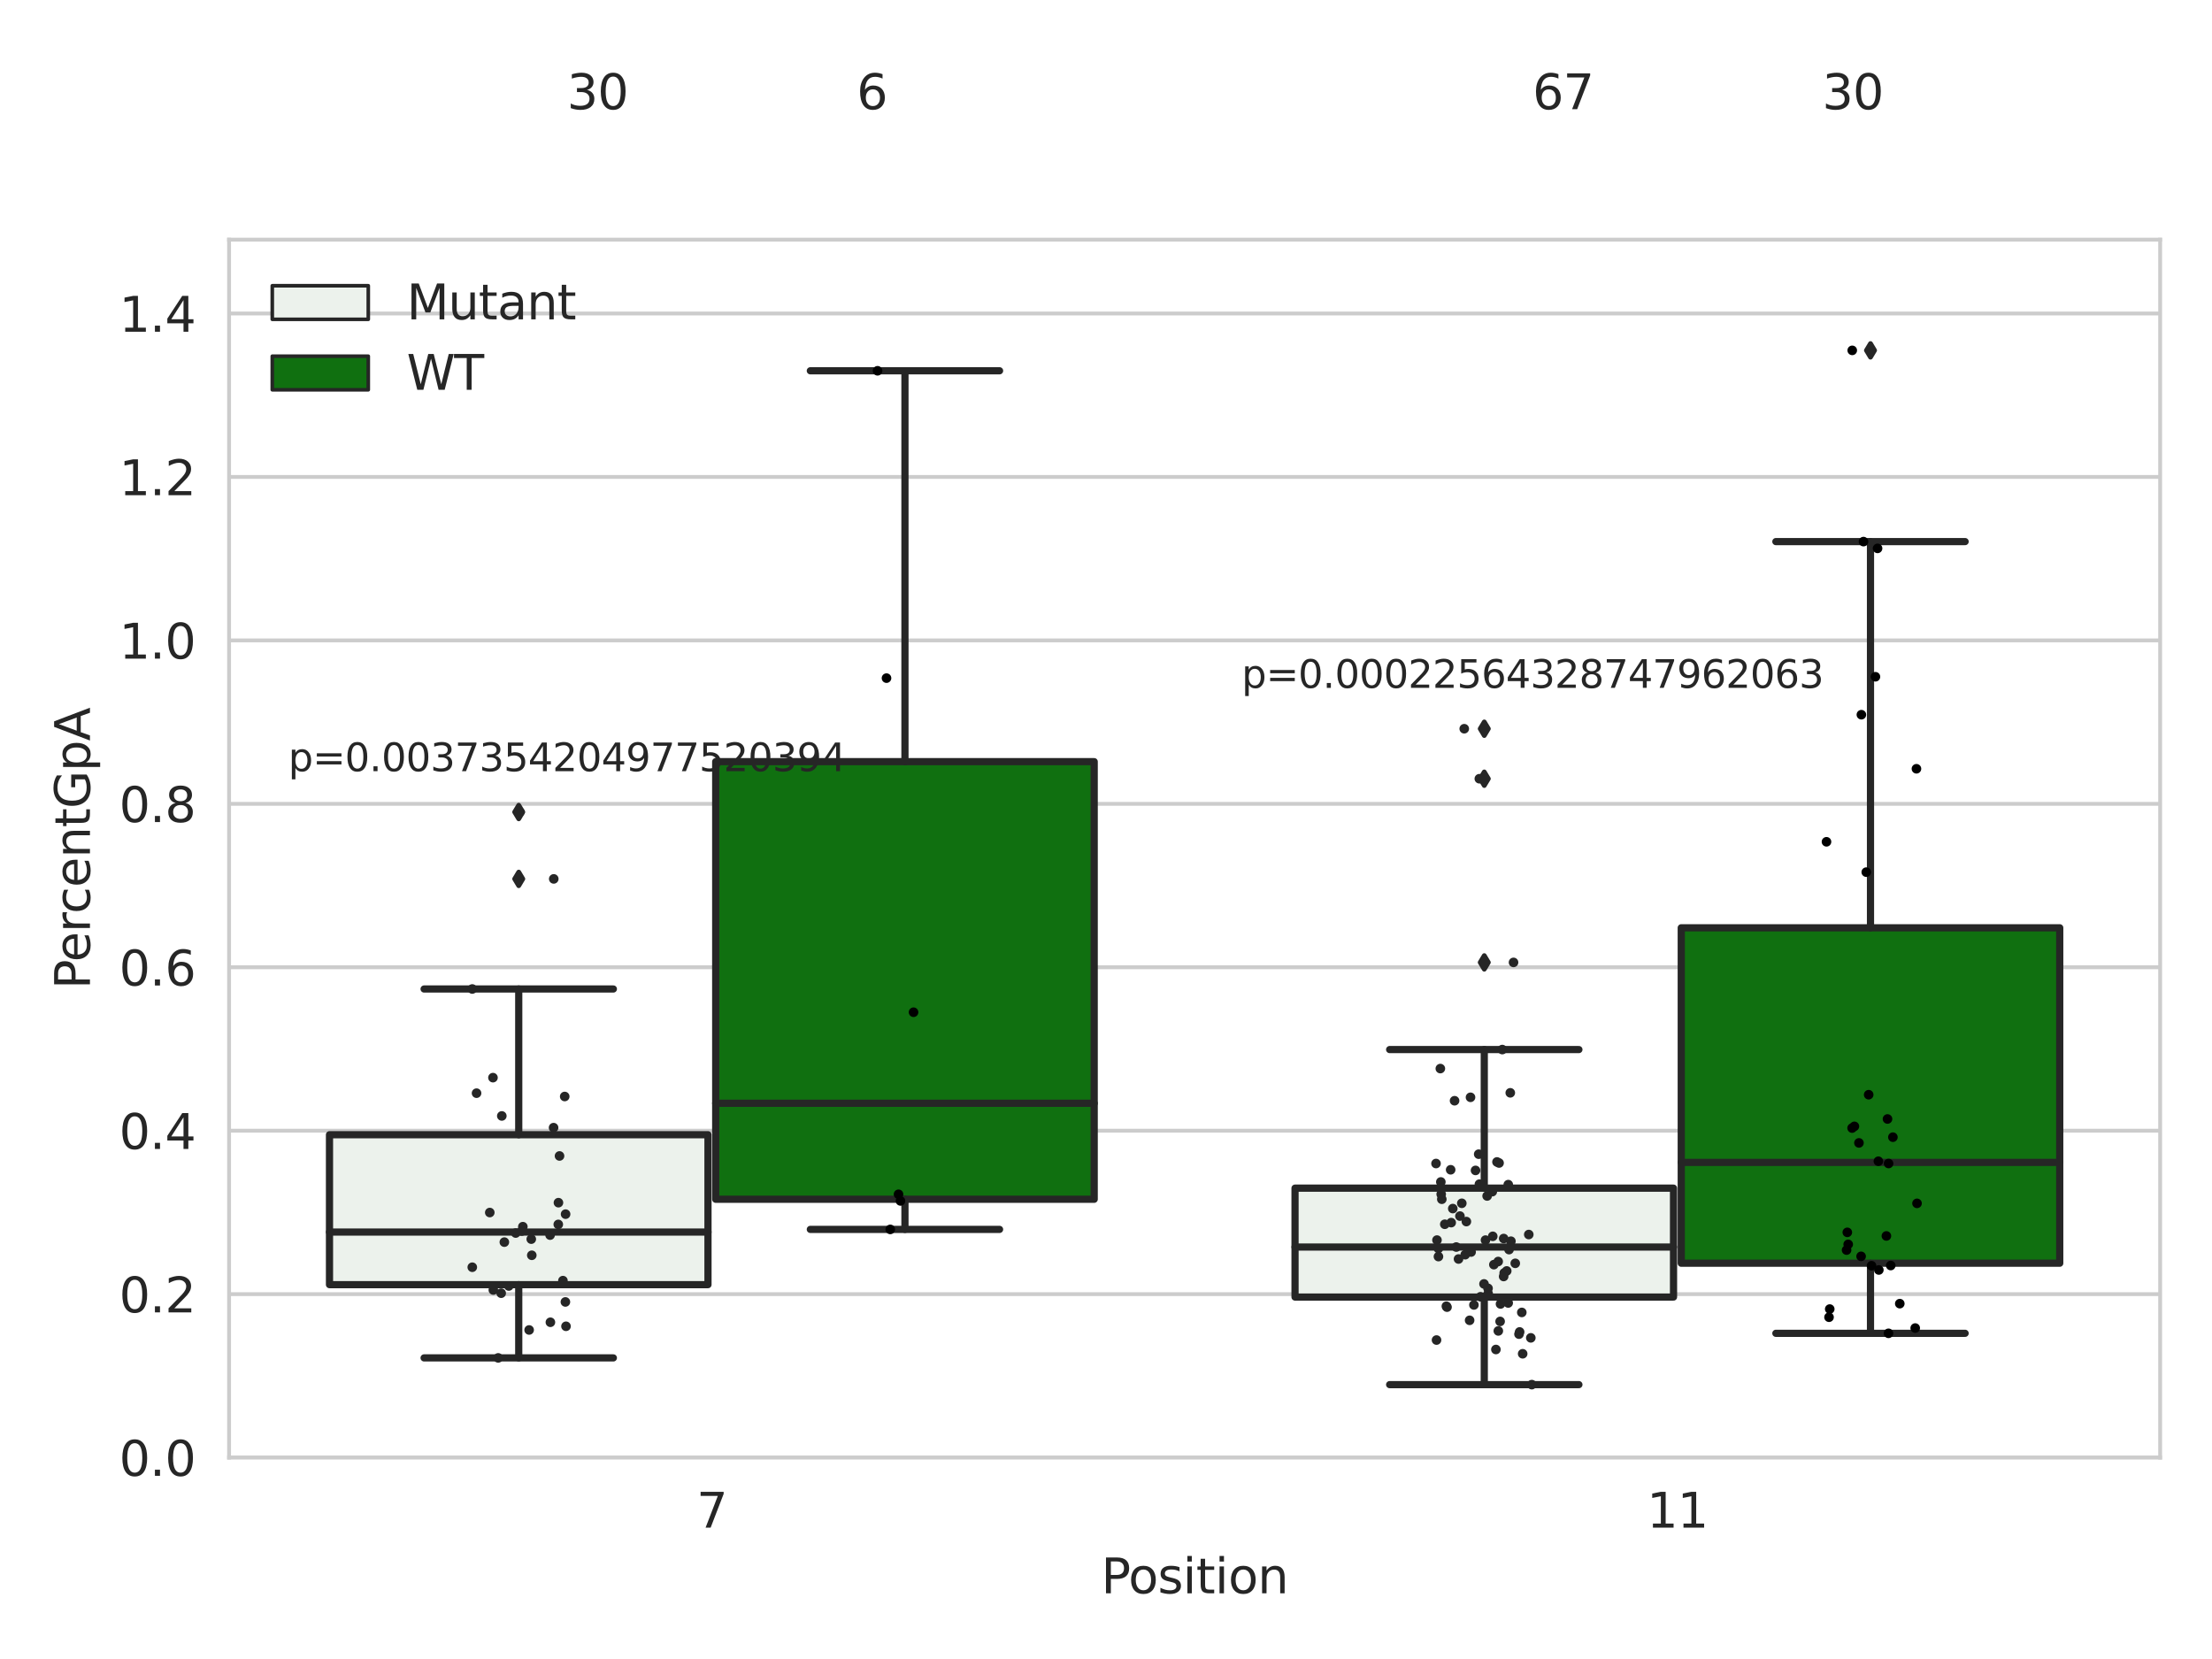 <?xml version="1.0" encoding="utf-8" standalone="no"?>
<!DOCTYPE svg PUBLIC "-//W3C//DTD SVG 1.1//EN"
  "http://www.w3.org/Graphics/SVG/1.1/DTD/svg11.dtd">
<svg xmlns:xlink="http://www.w3.org/1999/xlink" width="460.8pt" height="345.6pt" viewBox="0 0 460.8 345.6" xmlns="http://www.w3.org/2000/svg" version="1.1">
 <defs>
  <style type="text/css">*{stroke-linejoin: round; stroke-linecap: butt}</style>
 </defs>
 <g id="figure_1">
  <g id="patch_1">
   <path d="M 0 345.6 
L 460.8 345.6 
L 460.8 0 
L 0 0 
z
" style="fill: #ffffff"/>
  </g>
  <g id="axes_1">
   <g id="patch_2">
    <path d="M 47.72 303.64 
L 450 303.64 
L 450 49.924 
L 47.72 49.924 
z
" style="fill: #ffffff"/>
   </g>
   <g id="matplotlib.axis_1">
    <g id="xtick_1">
     <g id="text_1">
      <!-- 7 -->
      <g style="fill: #262626" transform="translate(145.109 318.238)scale(0.1 -0.1)">
       <defs>
        <path id="DejaVuSans-37" d="M 525 4666 
L 3525 4666 
L 3525 4397 
L 1831 0 
L 1172 0 
L 2766 4134 
L 525 4134 
L 525 4666 
z
" transform="scale(0.016)"/>
       </defs>
       <use xlink:href="#DejaVuSans-37"/>
      </g>
     </g>
    </g>
    <g id="xtick_2">
     <g id="text_2">
      <!-- 11 -->
      <g style="fill: #262626" transform="translate(343.067 318.238)scale(0.1 -0.1)">
       <defs>
        <path id="DejaVuSans-31" d="M 794 531 
L 1825 531 
L 1825 4091 
L 703 3866 
L 703 4441 
L 1819 4666 
L 2450 4666 
L 2450 531 
L 3481 531 
L 3481 0 
L 794 0 
L 794 531 
z
" transform="scale(0.016)"/>
       </defs>
       <use xlink:href="#DejaVuSans-31"/>
       <use xlink:href="#DejaVuSans-31" x="63.623"/>
      </g>
     </g>
    </g>
    <g id="text_3">
     <!-- Position -->
     <g style="fill: #262626" transform="translate(229.396 331.917)scale(0.1 -0.1)">
      <defs>
       <path id="DejaVuSans-50" d="M 1259 4147 
L 1259 2394 
L 2053 2394 
Q 2494 2394 2734 2622 
Q 2975 2850 2975 3272 
Q 2975 3691 2734 3919 
Q 2494 4147 2053 4147 
L 1259 4147 
z
M 628 4666 
L 2053 4666 
Q 2838 4666 3239 4311 
Q 3641 3956 3641 3272 
Q 3641 2581 3239 2228 
Q 2838 1875 2053 1875 
L 1259 1875 
L 1259 0 
L 628 0 
L 628 4666 
z
" transform="scale(0.016)"/>
       <path id="DejaVuSans-6f" d="M 1959 3097 
Q 1497 3097 1228 2736 
Q 959 2375 959 1747 
Q 959 1119 1226 758 
Q 1494 397 1959 397 
Q 2419 397 2687 759 
Q 2956 1122 2956 1747 
Q 2956 2369 2687 2733 
Q 2419 3097 1959 3097 
z
M 1959 3584 
Q 2709 3584 3137 3096 
Q 3566 2609 3566 1747 
Q 3566 888 3137 398 
Q 2709 -91 1959 -91 
Q 1206 -91 779 398 
Q 353 888 353 1747 
Q 353 2609 779 3096 
Q 1206 3584 1959 3584 
z
" transform="scale(0.016)"/>
       <path id="DejaVuSans-73" d="M 2834 3397 
L 2834 2853 
Q 2591 2978 2328 3040 
Q 2066 3103 1784 3103 
Q 1356 3103 1142 2972 
Q 928 2841 928 2578 
Q 928 2378 1081 2264 
Q 1234 2150 1697 2047 
L 1894 2003 
Q 2506 1872 2764 1633 
Q 3022 1394 3022 966 
Q 3022 478 2636 193 
Q 2250 -91 1575 -91 
Q 1294 -91 989 -36 
Q 684 19 347 128 
L 347 722 
Q 666 556 975 473 
Q 1284 391 1588 391 
Q 1994 391 2212 530 
Q 2431 669 2431 922 
Q 2431 1156 2273 1281 
Q 2116 1406 1581 1522 
L 1381 1569 
Q 847 1681 609 1914 
Q 372 2147 372 2553 
Q 372 3047 722 3315 
Q 1072 3584 1716 3584 
Q 2034 3584 2315 3537 
Q 2597 3491 2834 3397 
z
" transform="scale(0.016)"/>
       <path id="DejaVuSans-69" d="M 603 3500 
L 1178 3500 
L 1178 0 
L 603 0 
L 603 3500 
z
M 603 4863 
L 1178 4863 
L 1178 4134 
L 603 4134 
L 603 4863 
z
" transform="scale(0.016)"/>
       <path id="DejaVuSans-74" d="M 1172 4494 
L 1172 3500 
L 2356 3500 
L 2356 3053 
L 1172 3053 
L 1172 1153 
Q 1172 725 1289 603 
Q 1406 481 1766 481 
L 2356 481 
L 2356 0 
L 1766 0 
Q 1100 0 847 248 
Q 594 497 594 1153 
L 594 3053 
L 172 3053 
L 172 3500 
L 594 3500 
L 594 4494 
L 1172 4494 
z
" transform="scale(0.016)"/>
       <path id="DejaVuSans-6e" d="M 3513 2113 
L 3513 0 
L 2938 0 
L 2938 2094 
Q 2938 2591 2744 2837 
Q 2550 3084 2163 3084 
Q 1697 3084 1428 2787 
Q 1159 2491 1159 1978 
L 1159 0 
L 581 0 
L 581 3500 
L 1159 3500 
L 1159 2956 
Q 1366 3272 1645 3428 
Q 1925 3584 2291 3584 
Q 2894 3584 3203 3211 
Q 3513 2838 3513 2113 
z
" transform="scale(0.016)"/>
      </defs>
      <use xlink:href="#DejaVuSans-50"/>
      <use xlink:href="#DejaVuSans-6f" x="56.678"/>
      <use xlink:href="#DejaVuSans-73" x="117.859"/>
      <use xlink:href="#DejaVuSans-69" x="169.959"/>
      <use xlink:href="#DejaVuSans-74" x="197.742"/>
      <use xlink:href="#DejaVuSans-69" x="236.951"/>
      <use xlink:href="#DejaVuSans-6f" x="264.734"/>
      <use xlink:href="#DejaVuSans-6e" x="325.916"/>
     </g>
    </g>
   </g>
   <g id="matplotlib.axis_2">
    <g id="ytick_1">
     <g id="line2d_1">
      <path d="M 47.72 303.64 
L 450 303.64 
" clip-path="url(#pb6b6855ec1)" style="fill: none; stroke: #cccccc; stroke-width: 0.8; stroke-linecap: round"/>
     </g>
     <g id="text_4">
      <!-- 0.0 -->
      <g style="fill: #262626" transform="translate(24.817 307.439)scale(0.1 -0.1)">
       <defs>
        <path id="DejaVuSans-30" d="M 2034 4250 
Q 1547 4250 1301 3770 
Q 1056 3291 1056 2328 
Q 1056 1369 1301 889 
Q 1547 409 2034 409 
Q 2525 409 2770 889 
Q 3016 1369 3016 2328 
Q 3016 3291 2770 3770 
Q 2525 4250 2034 4250 
z
M 2034 4750 
Q 2819 4750 3233 4129 
Q 3647 3509 3647 2328 
Q 3647 1150 3233 529 
Q 2819 -91 2034 -91 
Q 1250 -91 836 529 
Q 422 1150 422 2328 
Q 422 3509 836 4129 
Q 1250 4750 2034 4750 
z
" transform="scale(0.016)"/>
        <path id="DejaVuSans-2e" d="M 684 794 
L 1344 794 
L 1344 0 
L 684 0 
L 684 794 
z
" transform="scale(0.016)"/>
       </defs>
       <use xlink:href="#DejaVuSans-30"/>
       <use xlink:href="#DejaVuSans-2e" x="63.623"/>
       <use xlink:href="#DejaVuSans-30" x="95.41"/>
      </g>
     </g>
    </g>
    <g id="ytick_2">
     <g id="line2d_2">
      <path d="M 47.72 269.593 
L 450 269.593 
" clip-path="url(#pb6b6855ec1)" style="fill: none; stroke: #cccccc; stroke-width: 0.8; stroke-linecap: round"/>
     </g>
     <g id="text_5">
      <!-- 0.2 -->
      <g style="fill: #262626" transform="translate(24.817 273.392)scale(0.1 -0.1)">
       <defs>
        <path id="DejaVuSans-32" d="M 1228 531 
L 3431 531 
L 3431 0 
L 469 0 
L 469 531 
Q 828 903 1448 1529 
Q 2069 2156 2228 2338 
Q 2531 2678 2651 2914 
Q 2772 3150 2772 3378 
Q 2772 3750 2511 3984 
Q 2250 4219 1831 4219 
Q 1534 4219 1204 4116 
Q 875 4013 500 3803 
L 500 4441 
Q 881 4594 1212 4672 
Q 1544 4750 1819 4750 
Q 2544 4750 2975 4387 
Q 3406 4025 3406 3419 
Q 3406 3131 3298 2873 
Q 3191 2616 2906 2266 
Q 2828 2175 2409 1742 
Q 1991 1309 1228 531 
z
" transform="scale(0.016)"/>
       </defs>
       <use xlink:href="#DejaVuSans-30"/>
       <use xlink:href="#DejaVuSans-2e" x="63.623"/>
       <use xlink:href="#DejaVuSans-32" x="95.41"/>
      </g>
     </g>
    </g>
    <g id="ytick_3">
     <g id="line2d_3">
      <path d="M 47.72 235.545 
L 450 235.545 
" clip-path="url(#pb6b6855ec1)" style="fill: none; stroke: #cccccc; stroke-width: 0.8; stroke-linecap: round"/>
     </g>
     <g id="text_6">
      <!-- 0.4 -->
      <g style="fill: #262626" transform="translate(24.817 239.345)scale(0.1 -0.1)">
       <defs>
        <path id="DejaVuSans-34" d="M 2419 4116 
L 825 1625 
L 2419 1625 
L 2419 4116 
z
M 2253 4666 
L 3047 4666 
L 3047 1625 
L 3713 1625 
L 3713 1100 
L 3047 1100 
L 3047 0 
L 2419 0 
L 2419 1100 
L 313 1100 
L 313 1709 
L 2253 4666 
z
" transform="scale(0.016)"/>
       </defs>
       <use xlink:href="#DejaVuSans-30"/>
       <use xlink:href="#DejaVuSans-2e" x="63.623"/>
       <use xlink:href="#DejaVuSans-34" x="95.41"/>
      </g>
     </g>
    </g>
    <g id="ytick_4">
     <g id="line2d_4">
      <path d="M 47.72 201.498 
L 450 201.498 
" clip-path="url(#pb6b6855ec1)" style="fill: none; stroke: #cccccc; stroke-width: 0.8; stroke-linecap: round"/>
     </g>
     <g id="text_7">
      <!-- 0.6 -->
      <g style="fill: #262626" transform="translate(24.817 205.297)scale(0.1 -0.1)">
       <defs>
        <path id="DejaVuSans-36" d="M 2113 2584 
Q 1688 2584 1439 2293 
Q 1191 2003 1191 1497 
Q 1191 994 1439 701 
Q 1688 409 2113 409 
Q 2538 409 2786 701 
Q 3034 994 3034 1497 
Q 3034 2003 2786 2293 
Q 2538 2584 2113 2584 
z
M 3366 4563 
L 3366 3988 
Q 3128 4100 2886 4159 
Q 2644 4219 2406 4219 
Q 1781 4219 1451 3797 
Q 1122 3375 1075 2522 
Q 1259 2794 1537 2939 
Q 1816 3084 2150 3084 
Q 2853 3084 3261 2657 
Q 3669 2231 3669 1497 
Q 3669 778 3244 343 
Q 2819 -91 2113 -91 
Q 1303 -91 875 529 
Q 447 1150 447 2328 
Q 447 3434 972 4092 
Q 1497 4750 2381 4750 
Q 2619 4750 2861 4703 
Q 3103 4656 3366 4563 
z
" transform="scale(0.016)"/>
       </defs>
       <use xlink:href="#DejaVuSans-30"/>
       <use xlink:href="#DejaVuSans-2e" x="63.623"/>
       <use xlink:href="#DejaVuSans-36" x="95.41"/>
      </g>
     </g>
    </g>
    <g id="ytick_5">
     <g id="line2d_5">
      <path d="M 47.72 167.451 
L 450 167.451 
" clip-path="url(#pb6b6855ec1)" style="fill: none; stroke: #cccccc; stroke-width: 0.8; stroke-linecap: round"/>
     </g>
     <g id="text_8">
      <!-- 0.8 -->
      <g style="fill: #262626" transform="translate(24.817 171.25)scale(0.1 -0.1)">
       <defs>
        <path id="DejaVuSans-38" d="M 2034 2216 
Q 1584 2216 1326 1975 
Q 1069 1734 1069 1313 
Q 1069 891 1326 650 
Q 1584 409 2034 409 
Q 2484 409 2743 651 
Q 3003 894 3003 1313 
Q 3003 1734 2745 1975 
Q 2488 2216 2034 2216 
z
M 1403 2484 
Q 997 2584 770 2862 
Q 544 3141 544 3541 
Q 544 4100 942 4425 
Q 1341 4750 2034 4750 
Q 2731 4750 3128 4425 
Q 3525 4100 3525 3541 
Q 3525 3141 3298 2862 
Q 3072 2584 2669 2484 
Q 3125 2378 3379 2068 
Q 3634 1759 3634 1313 
Q 3634 634 3220 271 
Q 2806 -91 2034 -91 
Q 1263 -91 848 271 
Q 434 634 434 1313 
Q 434 1759 690 2068 
Q 947 2378 1403 2484 
z
M 1172 3481 
Q 1172 3119 1398 2916 
Q 1625 2713 2034 2713 
Q 2441 2713 2670 2916 
Q 2900 3119 2900 3481 
Q 2900 3844 2670 4047 
Q 2441 4250 2034 4250 
Q 1625 4250 1398 4047 
Q 1172 3844 1172 3481 
z
" transform="scale(0.016)"/>
       </defs>
       <use xlink:href="#DejaVuSans-30"/>
       <use xlink:href="#DejaVuSans-2e" x="63.623"/>
       <use xlink:href="#DejaVuSans-38" x="95.41"/>
      </g>
     </g>
    </g>
    <g id="ytick_6">
     <g id="line2d_6">
      <path d="M 47.72 133.403 
L 450 133.403 
" clip-path="url(#pb6b6855ec1)" style="fill: none; stroke: #cccccc; stroke-width: 0.8; stroke-linecap: round"/>
     </g>
     <g id="text_9">
      <!-- 1.0 -->
      <g style="fill: #262626" transform="translate(24.817 137.203)scale(0.1 -0.1)">
       <use xlink:href="#DejaVuSans-31"/>
       <use xlink:href="#DejaVuSans-2e" x="63.623"/>
       <use xlink:href="#DejaVuSans-30" x="95.41"/>
      </g>
     </g>
    </g>
    <g id="ytick_7">
     <g id="line2d_7">
      <path d="M 47.72 99.356 
L 450 99.356 
" clip-path="url(#pb6b6855ec1)" style="fill: none; stroke: #cccccc; stroke-width: 0.8; stroke-linecap: round"/>
     </g>
     <g id="text_10">
      <!-- 1.2 -->
      <g style="fill: #262626" transform="translate(24.817 103.155)scale(0.1 -0.1)">
       <use xlink:href="#DejaVuSans-31"/>
       <use xlink:href="#DejaVuSans-2e" x="63.623"/>
       <use xlink:href="#DejaVuSans-32" x="95.41"/>
      </g>
     </g>
    </g>
    <g id="ytick_8">
     <g id="line2d_8">
      <path d="M 47.72 65.309 
L 450 65.309 
" clip-path="url(#pb6b6855ec1)" style="fill: none; stroke: #cccccc; stroke-width: 0.8; stroke-linecap: round"/>
     </g>
     <g id="text_11">
      <!-- 1.4 -->
      <g style="fill: #262626" transform="translate(24.817 69.108)scale(0.1 -0.1)">
       <use xlink:href="#DejaVuSans-31"/>
       <use xlink:href="#DejaVuSans-2e" x="63.623"/>
       <use xlink:href="#DejaVuSans-34" x="95.41"/>
      </g>
     </g>
    </g>
    <g id="text_12">
     <!-- PercentGpA -->
     <g style="fill: #262626" transform="translate(18.737 206.059)rotate(-90)scale(0.1 -0.1)">
      <defs>
       <path id="DejaVuSans-65" d="M 3597 1894 
L 3597 1613 
L 953 1613 
Q 991 1019 1311 708 
Q 1631 397 2203 397 
Q 2534 397 2845 478 
Q 3156 559 3463 722 
L 3463 178 
Q 3153 47 2828 -22 
Q 2503 -91 2169 -91 
Q 1331 -91 842 396 
Q 353 884 353 1716 
Q 353 2575 817 3079 
Q 1281 3584 2069 3584 
Q 2775 3584 3186 3129 
Q 3597 2675 3597 1894 
z
M 3022 2063 
Q 3016 2534 2758 2815 
Q 2500 3097 2075 3097 
Q 1594 3097 1305 2825 
Q 1016 2553 972 2059 
L 3022 2063 
z
" transform="scale(0.016)"/>
       <path id="DejaVuSans-72" d="M 2631 2963 
Q 2534 3019 2420 3045 
Q 2306 3072 2169 3072 
Q 1681 3072 1420 2755 
Q 1159 2438 1159 1844 
L 1159 0 
L 581 0 
L 581 3500 
L 1159 3500 
L 1159 2956 
Q 1341 3275 1631 3429 
Q 1922 3584 2338 3584 
Q 2397 3584 2469 3576 
Q 2541 3569 2628 3553 
L 2631 2963 
z
" transform="scale(0.016)"/>
       <path id="DejaVuSans-63" d="M 3122 3366 
L 3122 2828 
Q 2878 2963 2633 3030 
Q 2388 3097 2138 3097 
Q 1578 3097 1268 2742 
Q 959 2388 959 1747 
Q 959 1106 1268 751 
Q 1578 397 2138 397 
Q 2388 397 2633 464 
Q 2878 531 3122 666 
L 3122 134 
Q 2881 22 2623 -34 
Q 2366 -91 2075 -91 
Q 1284 -91 818 406 
Q 353 903 353 1747 
Q 353 2603 823 3093 
Q 1294 3584 2113 3584 
Q 2378 3584 2631 3529 
Q 2884 3475 3122 3366 
z
" transform="scale(0.016)"/>
       <path id="DejaVuSans-47" d="M 3809 666 
L 3809 1919 
L 2778 1919 
L 2778 2438 
L 4434 2438 
L 4434 434 
Q 4069 175 3628 42 
Q 3188 -91 2688 -91 
Q 1594 -91 976 548 
Q 359 1188 359 2328 
Q 359 3472 976 4111 
Q 1594 4750 2688 4750 
Q 3144 4750 3555 4637 
Q 3966 4525 4313 4306 
L 4313 3634 
Q 3963 3931 3569 4081 
Q 3175 4231 2741 4231 
Q 1884 4231 1454 3753 
Q 1025 3275 1025 2328 
Q 1025 1384 1454 906 
Q 1884 428 2741 428 
Q 3075 428 3337 486 
Q 3600 544 3809 666 
z
" transform="scale(0.016)"/>
       <path id="DejaVuSans-70" d="M 1159 525 
L 1159 -1331 
L 581 -1331 
L 581 3500 
L 1159 3500 
L 1159 2969 
Q 1341 3281 1617 3432 
Q 1894 3584 2278 3584 
Q 2916 3584 3314 3078 
Q 3713 2572 3713 1747 
Q 3713 922 3314 415 
Q 2916 -91 2278 -91 
Q 1894 -91 1617 61 
Q 1341 213 1159 525 
z
M 3116 1747 
Q 3116 2381 2855 2742 
Q 2594 3103 2138 3103 
Q 1681 3103 1420 2742 
Q 1159 2381 1159 1747 
Q 1159 1113 1420 752 
Q 1681 391 2138 391 
Q 2594 391 2855 752 
Q 3116 1113 3116 1747 
z
" transform="scale(0.016)"/>
       <path id="DejaVuSans-41" d="M 2188 4044 
L 1331 1722 
L 3047 1722 
L 2188 4044 
z
M 1831 4666 
L 2547 4666 
L 4325 0 
L 3669 0 
L 3244 1197 
L 1141 1197 
L 716 0 
L 50 0 
L 1831 4666 
z
" transform="scale(0.016)"/>
      </defs>
      <use xlink:href="#DejaVuSans-50"/>
      <use xlink:href="#DejaVuSans-65" x="56.678"/>
      <use xlink:href="#DejaVuSans-72" x="118.201"/>
      <use xlink:href="#DejaVuSans-63" x="157.064"/>
      <use xlink:href="#DejaVuSans-65" x="212.045"/>
      <use xlink:href="#DejaVuSans-6e" x="273.568"/>
      <use xlink:href="#DejaVuSans-74" x="336.947"/>
      <use xlink:href="#DejaVuSans-47" x="376.156"/>
      <use xlink:href="#DejaVuSans-70" x="453.646"/>
      <use xlink:href="#DejaVuSans-41" x="517.123"/>
     </g>
    </g>
   </g>
   <g id="patch_3">
    <path d="M 68.639 267.615 
L 147.485 267.615 
L 147.485 236.385 
L 68.639 236.385 
L 68.639 267.615 
z
" clip-path="url(#pb6b6855ec1)" style="fill: #ecf2ec; stroke: #262626; stroke-width: 1.5; stroke-linejoin: miter"/>
   </g>
   <g id="patch_4">
    <path d="M 149.095 249.829 
L 227.941 249.829 
L 227.941 158.667 
L 149.095 158.667 
L 149.095 249.829 
z
" clip-path="url(#pb6b6855ec1)" style="fill: #107010; stroke: #262626; stroke-width: 1.5; stroke-linejoin: miter"/>
   </g>
   <g id="patch_5">
    <path d="M 269.779 270.198 
L 348.625 270.198 
L 348.625 247.511 
L 269.779 247.511 
L 269.779 270.198 
z
" clip-path="url(#pb6b6855ec1)" style="fill: #ecf2ec; stroke: #262626; stroke-width: 1.5; stroke-linejoin: miter"/>
   </g>
   <g id="patch_6">
    <path d="M 350.235 263.153 
L 429.081 263.153 
L 429.081 193.273 
L 350.235 193.273 
L 350.235 263.153 
z
" clip-path="url(#pb6b6855ec1)" style="fill: #107010; stroke: #262626; stroke-width: 1.5; stroke-linejoin: miter"/>
   </g>
   <g id="patch_7">
    <path d="M 148.29 303.64 
L 148.29 303.64 
L 148.29 303.64 
L 148.29 303.64 
z
" clip-path="url(#pb6b6855ec1)" style="fill: #ecf2ec; stroke: #262626; stroke-width: 0.75; stroke-linejoin: miter"/>
   </g>
   <g id="patch_8">
    <path d="M 148.29 303.64 
L 148.29 303.64 
L 148.29 303.64 
L 148.29 303.64 
z
" clip-path="url(#pb6b6855ec1)" style="fill: #107010; stroke: #262626; stroke-width: 0.75; stroke-linejoin: miter"/>
   </g>
   <g id="PathCollection_1"/>
   <g id="PathCollection_2"/>
   <g id="line2d_9">
    <path d="M 108.062 267.615 
L 108.062 282.874 
" clip-path="url(#pb6b6855ec1)" style="fill: none; stroke: #262626; stroke-width: 1.5; stroke-linecap: round"/>
   </g>
   <g id="line2d_10">
    <path d="M 108.062 236.385 
L 108.062 206.026 
" clip-path="url(#pb6b6855ec1)" style="fill: none; stroke: #262626; stroke-width: 1.5; stroke-linecap: round"/>
   </g>
   <g id="line2d_11">
    <path d="M 88.35 282.874 
L 127.774 282.874 
" clip-path="url(#pb6b6855ec1)" style="fill: none; stroke: #262626; stroke-width: 1.5; stroke-linecap: round"/>
   </g>
   <g id="line2d_12">
    <path d="M 88.35 206.026 
L 127.774 206.026 
" clip-path="url(#pb6b6855ec1)" style="fill: none; stroke: #262626; stroke-width: 1.5; stroke-linecap: round"/>
   </g>
   <g id="line2d_13">
    <defs>
     <path id="me77201ac70" d="M -0 1.414 
L 0.849 0 
L 0 -1.414 
L -0.849 -0 
z
" style="stroke: #262626; stroke-linejoin: miter"/>
    </defs>
    <g clip-path="url(#pb6b6855ec1)">
     <use xlink:href="#me77201ac70" x="108.062" y="169.16" style="fill: #262626; stroke: #262626; stroke-linejoin: miter"/>
     <use xlink:href="#me77201ac70" x="108.062" y="183.09" style="fill: #262626; stroke: #262626; stroke-linejoin: miter"/>
    </g>
   </g>
   <g id="line2d_14">
    <path d="M 188.518 249.829 
L 188.518 256.106 
" clip-path="url(#pb6b6855ec1)" style="fill: none; stroke: #262626; stroke-width: 1.5; stroke-linecap: round"/>
   </g>
   <g id="line2d_15">
    <path d="M 188.518 158.667 
L 188.518 77.241 
" clip-path="url(#pb6b6855ec1)" style="fill: none; stroke: #262626; stroke-width: 1.5; stroke-linecap: round"/>
   </g>
   <g id="line2d_16">
    <path d="M 168.806 256.106 
L 208.23 256.106 
" clip-path="url(#pb6b6855ec1)" style="fill: none; stroke: #262626; stroke-width: 1.5; stroke-linecap: round"/>
   </g>
   <g id="line2d_17">
    <path d="M 168.806 77.241 
L 208.23 77.241 
" clip-path="url(#pb6b6855ec1)" style="fill: none; stroke: #262626; stroke-width: 1.5; stroke-linecap: round"/>
   </g>
   <g id="line2d_18"/>
   <g id="line2d_19">
    <path d="M 309.202 270.198 
L 309.202 288.444 
" clip-path="url(#pb6b6855ec1)" style="fill: none; stroke: #262626; stroke-width: 1.5; stroke-linecap: round"/>
   </g>
   <g id="line2d_20">
    <path d="M 309.202 247.511 
L 309.202 218.643 
" clip-path="url(#pb6b6855ec1)" style="fill: none; stroke: #262626; stroke-width: 1.5; stroke-linecap: round"/>
   </g>
   <g id="line2d_21">
    <path d="M 289.49 288.444 
L 328.914 288.444 
" clip-path="url(#pb6b6855ec1)" style="fill: none; stroke: #262626; stroke-width: 1.5; stroke-linecap: round"/>
   </g>
   <g id="line2d_22">
    <path d="M 289.49 218.643 
L 328.914 218.643 
" clip-path="url(#pb6b6855ec1)" style="fill: none; stroke: #262626; stroke-width: 1.5; stroke-linecap: round"/>
   </g>
   <g id="line2d_23">
    <g clip-path="url(#pb6b6855ec1)">
     <use xlink:href="#me77201ac70" x="309.202" y="200.488" style="fill: #262626; stroke: #262626; stroke-linejoin: miter"/>
     <use xlink:href="#me77201ac70" x="309.202" y="162.222" style="fill: #262626; stroke: #262626; stroke-linejoin: miter"/>
     <use xlink:href="#me77201ac70" x="309.202" y="151.808" style="fill: #262626; stroke: #262626; stroke-linejoin: miter"/>
    </g>
   </g>
   <g id="line2d_24">
    <path d="M 389.658 263.153 
L 389.658 277.754 
" clip-path="url(#pb6b6855ec1)" style="fill: none; stroke: #262626; stroke-width: 1.5; stroke-linecap: round"/>
   </g>
   <g id="line2d_25">
    <path d="M 389.658 193.273 
L 389.658 112.825 
" clip-path="url(#pb6b6855ec1)" style="fill: none; stroke: #262626; stroke-width: 1.5; stroke-linecap: round"/>
   </g>
   <g id="line2d_26">
    <path d="M 369.946 277.754 
L 409.37 277.754 
" clip-path="url(#pb6b6855ec1)" style="fill: none; stroke: #262626; stroke-width: 1.5; stroke-linecap: round"/>
   </g>
   <g id="line2d_27">
    <path d="M 369.946 112.825 
L 409.37 112.825 
" clip-path="url(#pb6b6855ec1)" style="fill: none; stroke: #262626; stroke-width: 1.5; stroke-linecap: round"/>
   </g>
   <g id="line2d_28">
    <g clip-path="url(#pb6b6855ec1)">
     <use xlink:href="#me77201ac70" x="389.658" y="72.989" style="fill: #262626; stroke: #262626; stroke-linejoin: miter"/>
    </g>
   </g>
   <g id="line2d_29">
    <path d="M 68.639 256.659 
L 147.485 256.659 
" clip-path="url(#pb6b6855ec1)" style="fill: none; stroke: #262626; stroke-width: 1.5; stroke-linecap: round"/>
   </g>
   <g id="line2d_30">
    <path d="M 149.095 229.828 
L 227.941 229.828 
" clip-path="url(#pb6b6855ec1)" style="fill: none; stroke: #262626; stroke-width: 1.5; stroke-linecap: round"/>
   </g>
   <g id="line2d_31">
    <path d="M 269.779 259.781 
L 348.625 259.781 
" clip-path="url(#pb6b6855ec1)" style="fill: none; stroke: #262626; stroke-width: 1.5; stroke-linecap: round"/>
   </g>
   <g id="line2d_32">
    <path d="M 350.235 242.144 
L 429.081 242.144 
" clip-path="url(#pb6b6855ec1)" style="fill: none; stroke: #262626; stroke-width: 1.5; stroke-linecap: round"/>
   </g>
   <g id="patch_9">
    <path d="M 47.72 303.64 
L 47.72 49.924 
" style="fill: none; stroke: #cccccc; stroke-width: 0.8; stroke-linejoin: miter; stroke-linecap: square"/>
   </g>
   <g id="patch_10">
    <path d="M 450 303.64 
L 450 49.924 
" style="fill: none; stroke: #cccccc; stroke-width: 0.8; stroke-linejoin: miter; stroke-linecap: square"/>
   </g>
   <g id="patch_11">
    <path d="M 47.72 303.64 
L 450 303.64 
" style="fill: none; stroke: #cccccc; stroke-width: 0.8; stroke-linejoin: miter; stroke-linecap: square"/>
   </g>
   <g id="patch_12">
    <path d="M 47.72 49.924 
L 450 49.924 
" style="fill: none; stroke: #cccccc; stroke-width: 0.8; stroke-linejoin: miter; stroke-linecap: square"/>
   </g>
   <g id="PathCollection_3">
    <defs>
     <path id="C0_0_c8d33ce7a4" d="M 0 1 
C 0.265 1 0.52 0.895 0.707 0.707 
C 0.895 0.52 1 0.265 1 -0 
C 1 -0.265 0.895 -0.52 0.707 -0.707 
C 0.52 -0.895 0.265 -1 0 -1 
C -0.265 -1 -0.52 -0.895 -0.707 -0.707 
C -0.895 -0.52 -1 -0.265 -1 0 
C -1 0.265 -0.895 0.52 -0.707 0.707 
C -0.52 0.895 -0.265 1 0 1 
z
"/>
    </defs>
    <g clip-path="url(#pb6b6855ec1)">
     <use xlink:href="#C0_0_c8d33ce7a4" x="102.771" y="268.731" style="fill: #262626"/>
    </g>
    <g clip-path="url(#pb6b6855ec1)">
     <use xlink:href="#C0_0_c8d33ce7a4" x="104.405" y="269.396" style="fill: #262626"/>
    </g>
    <g clip-path="url(#pb6b6855ec1)">
     <use xlink:href="#C0_0_c8d33ce7a4" x="98.386" y="263.987" style="fill: #262626"/>
    </g>
    <g clip-path="url(#pb6b6855ec1)">
     <use xlink:href="#C0_0_c8d33ce7a4" x="108.29" y="169.16" style="fill: #262626"/>
    </g>
    <g clip-path="url(#pb6b6855ec1)">
     <use xlink:href="#C0_0_c8d33ce7a4" x="105.99" y="267.893" style="fill: #262626"/>
    </g>
    <g clip-path="url(#pb6b6855ec1)">
     <use xlink:href="#C0_0_c8d33ce7a4" x="117.909" y="276.289" style="fill: #262626"/>
    </g>
    <g clip-path="url(#pb6b6855ec1)">
     <use xlink:href="#C0_0_c8d33ce7a4" x="102.695" y="224.493" style="fill: #262626"/>
    </g>
    <g clip-path="url(#pb6b6855ec1)">
     <use xlink:href="#C0_0_c8d33ce7a4" x="104.536" y="232.471" style="fill: #262626"/>
    </g>
    <g clip-path="url(#pb6b6855ec1)">
     <use xlink:href="#C0_0_c8d33ce7a4" x="107.435" y="256.863" style="fill: #262626"/>
    </g>
    <g clip-path="url(#pb6b6855ec1)">
     <use xlink:href="#C0_0_c8d33ce7a4" x="114.659" y="275.452" style="fill: #262626"/>
    </g>
    <g clip-path="url(#pb6b6855ec1)">
     <use xlink:href="#C0_0_c8d33ce7a4" x="116.559" y="240.808" style="fill: #262626"/>
    </g>
    <g clip-path="url(#pb6b6855ec1)">
     <use xlink:href="#C0_0_c8d33ce7a4" x="110.228" y="277.057" style="fill: #262626"/>
    </g>
    <g clip-path="url(#pb6b6855ec1)">
     <use xlink:href="#C0_0_c8d33ce7a4" x="114.594" y="257.296" style="fill: #262626"/>
    </g>
    <g clip-path="url(#pb6b6855ec1)">
     <use xlink:href="#C0_0_c8d33ce7a4" x="103.784" y="282.874" style="fill: #262626"/>
    </g>
    <g clip-path="url(#pb6b6855ec1)">
     <use xlink:href="#C0_0_c8d33ce7a4" x="116.3" y="255.069" style="fill: #262626"/>
    </g>
    <g clip-path="url(#pb6b6855ec1)">
     <use xlink:href="#C0_0_c8d33ce7a4" x="115.32" y="234.911" style="fill: #262626"/>
    </g>
    <g clip-path="url(#pb6b6855ec1)">
     <use xlink:href="#C0_0_c8d33ce7a4" x="108.685" y="256.455" style="fill: #262626"/>
    </g>
    <g clip-path="url(#pb6b6855ec1)">
     <use xlink:href="#C0_0_c8d33ce7a4" x="117.27" y="266.779" style="fill: #262626"/>
    </g>
    <g clip-path="url(#pb6b6855ec1)">
     <use xlink:href="#C0_0_c8d33ce7a4" x="102.03" y="252.593" style="fill: #262626"/>
    </g>
    <g clip-path="url(#pb6b6855ec1)">
     <use xlink:href="#C0_0_c8d33ce7a4" x="110.673" y="258.132" style="fill: #262626"/>
    </g>
    <g clip-path="url(#pb6b6855ec1)">
     <use xlink:href="#C0_0_c8d33ce7a4" x="99.274" y="227.728" style="fill: #262626"/>
    </g>
    <g clip-path="url(#pb6b6855ec1)">
     <use xlink:href="#C0_0_c8d33ce7a4" x="115.357" y="183.09" style="fill: #262626"/>
    </g>
    <g clip-path="url(#pb6b6855ec1)">
     <use xlink:href="#C0_0_c8d33ce7a4" x="116.335" y="250.539" style="fill: #262626"/>
    </g>
    <g clip-path="url(#pb6b6855ec1)">
     <use xlink:href="#C0_0_c8d33ce7a4" x="108.919" y="255.54" style="fill: #262626"/>
    </g>
    <g clip-path="url(#pb6b6855ec1)">
     <use xlink:href="#C0_0_c8d33ce7a4" x="117.823" y="252.929" style="fill: #262626"/>
    </g>
    <g clip-path="url(#pb6b6855ec1)">
     <use xlink:href="#C0_0_c8d33ce7a4" x="105.066" y="258.757" style="fill: #262626"/>
    </g>
    <g clip-path="url(#pb6b6855ec1)">
     <use xlink:href="#C0_0_c8d33ce7a4" x="98.382" y="206.026" style="fill: #262626"/>
    </g>
    <g clip-path="url(#pb6b6855ec1)">
     <use xlink:href="#C0_0_c8d33ce7a4" x="117.641" y="228.421" style="fill: #262626"/>
    </g>
    <g clip-path="url(#pb6b6855ec1)">
     <use xlink:href="#C0_0_c8d33ce7a4" x="110.781" y="261.496" style="fill: #262626"/>
    </g>
    <g clip-path="url(#pb6b6855ec1)">
     <use xlink:href="#C0_0_c8d33ce7a4" x="117.783" y="271.217" style="fill: #262626"/>
    </g>
   </g>
   <g id="PathCollection_4">
    <defs>
     <path id="C1_0_b55d8a7b81" d="M 0 1 
C 0.265 1 0.52 0.895 0.707 0.707 
C 0.895 0.52 1 0.265 1 -0 
C 1 -0.265 0.895 -0.52 0.707 -0.707 
C 0.52 -0.895 0.265 -1 0 -1 
C -0.265 -1 -0.52 -0.895 -0.707 -0.707 
C -0.895 -0.52 -1 -0.265 -1 0 
C -1 0.265 -0.895 0.52 -0.707 0.707 
C -0.52 0.895 -0.265 1 0 1 
z
"/>
    </defs>
    <g clip-path="url(#pb6b6855ec1)">
     <use xlink:href="#C1_0_b55d8a7b81" x="190.309" y="210.866"/>
    </g>
    <g clip-path="url(#pb6b6855ec1)">
     <use xlink:href="#C1_0_b55d8a7b81" x="187.587" y="250.175"/>
    </g>
    <g clip-path="url(#pb6b6855ec1)">
     <use xlink:href="#C1_0_b55d8a7b81" x="182.811" y="77.241"/>
    </g>
    <g clip-path="url(#pb6b6855ec1)">
     <use xlink:href="#C1_0_b55d8a7b81" x="184.676" y="141.267"/>
    </g>
    <g clip-path="url(#pb6b6855ec1)">
     <use xlink:href="#C1_0_b55d8a7b81" x="185.457" y="256.106"/>
    </g>
    <g clip-path="url(#pb6b6855ec1)">
     <use xlink:href="#C1_0_b55d8a7b81" x="187.178" y="248.791"/>
    </g>
   </g>
   <g id="PathCollection_5">
    <defs>
     <path id="C2_0_79977c98b9" d="M 0 1 
C 0.265 1 0.52 0.895 0.707 0.707 
C 0.895 0.52 1 0.265 1 -0 
C 1 -0.265 0.895 -0.52 0.707 -0.707 
C 0.52 -0.895 0.265 -1 0 -1 
C -0.265 -1 -0.52 -0.895 -0.707 -0.707 
C -0.895 -0.52 -1 -0.265 -1 0 
C -1 0.265 -0.895 0.52 -0.707 0.707 
C -0.52 0.895 -0.265 1 0 1 
z
"/>
    </defs>
    <g clip-path="url(#pb6b6855ec1)">
     <use xlink:href="#C2_0_79977c98b9" x="313.247" y="258.009" style="fill: #262626"/>
    </g>
    <g clip-path="url(#pb6b6855ec1)">
     <use xlink:href="#C2_0_79977c98b9" x="300.228" y="248.776" style="fill: #262626"/>
    </g>
    <g clip-path="url(#pb6b6855ec1)">
     <use xlink:href="#C2_0_79977c98b9" x="300.355" y="249.823" style="fill: #262626"/>
    </g>
    <g clip-path="url(#pb6b6855ec1)">
     <use xlink:href="#C2_0_79977c98b9" x="302.642" y="251.768" style="fill: #262626"/>
    </g>
    <g clip-path="url(#pb6b6855ec1)">
     <use xlink:href="#C2_0_79977c98b9" x="316.434" y="277.925" style="fill: #262626"/>
    </g>
    <g clip-path="url(#pb6b6855ec1)">
     <use xlink:href="#C2_0_79977c98b9" x="311.201" y="263.446" style="fill: #262626"/>
    </g>
    <g clip-path="url(#pb6b6855ec1)">
     <use xlink:href="#C2_0_79977c98b9" x="302.31" y="254.695" style="fill: #262626"/>
    </g>
    <g clip-path="url(#pb6b6855ec1)">
     <use xlink:href="#C2_0_79977c98b9" x="315.295" y="200.488" style="fill: #262626"/>
    </g>
    <g clip-path="url(#pb6b6855ec1)">
     <use xlink:href="#C2_0_79977c98b9" x="300.976" y="255.034" style="fill: #262626"/>
    </g>
    <g clip-path="url(#pb6b6855ec1)">
     <use xlink:href="#C2_0_79977c98b9" x="310.872" y="248.243" style="fill: #262626"/>
    </g>
    <g clip-path="url(#pb6b6855ec1)">
     <use xlink:href="#C2_0_79977c98b9" x="306.148" y="275.046" style="fill: #262626"/>
    </g>
    <g clip-path="url(#pb6b6855ec1)">
     <use xlink:href="#C2_0_79977c98b9" x="313.879" y="264.762" style="fill: #262626"/>
    </g>
    <g clip-path="url(#pb6b6855ec1)">
     <use xlink:href="#C2_0_79977c98b9" x="309.797" y="249.143" style="fill: #262626"/>
    </g>
    <g clip-path="url(#pb6b6855ec1)">
     <use xlink:href="#C2_0_79977c98b9" x="308.418" y="270.139" style="fill: #262626"/>
    </g>
    <g clip-path="url(#pb6b6855ec1)">
     <use xlink:href="#C2_0_79977c98b9" x="314.754" y="258.565" style="fill: #262626"/>
    </g>
    <g clip-path="url(#pb6b6855ec1)">
     <use xlink:href="#C2_0_79977c98b9" x="304.52" y="250.668" style="fill: #262626"/>
    </g>
    <g clip-path="url(#pb6b6855ec1)">
     <use xlink:href="#C2_0_79977c98b9" x="312.129" y="277.256" style="fill: #262626"/>
    </g>
    <g clip-path="url(#pb6b6855ec1)">
     <use xlink:href="#C2_0_79977c98b9" x="312.502" y="275.277" style="fill: #262626"/>
    </g>
    <g clip-path="url(#pb6b6855ec1)">
     <use xlink:href="#C2_0_79977c98b9" x="314.362" y="260.314" style="fill: #262626"/>
    </g>
    <g clip-path="url(#pb6b6855ec1)">
     <use xlink:href="#C2_0_79977c98b9" x="316.566" y="277.468" style="fill: #262626"/>
    </g>
    <g clip-path="url(#pb6b6855ec1)">
     <use xlink:href="#C2_0_79977c98b9" x="314.619" y="227.654" style="fill: #262626"/>
    </g>
    <g clip-path="url(#pb6b6855ec1)">
     <use xlink:href="#C2_0_79977c98b9" x="311.625" y="281.123" style="fill: #262626"/>
    </g>
    <g clip-path="url(#pb6b6855ec1)">
     <use xlink:href="#C2_0_79977c98b9" x="312.101" y="262.798" style="fill: #262626"/>
    </g>
    <g clip-path="url(#pb6b6855ec1)">
     <use xlink:href="#C2_0_79977c98b9" x="308.191" y="246.684" style="fill: #262626"/>
    </g>
    <g clip-path="url(#pb6b6855ec1)">
     <use xlink:href="#C2_0_79977c98b9" x="299.149" y="242.383" style="fill: #262626"/>
    </g>
    <g clip-path="url(#pb6b6855ec1)">
     <use xlink:href="#C2_0_79977c98b9" x="299.255" y="279.156" style="fill: #262626"/>
    </g>
    <g clip-path="url(#pb6b6855ec1)">
     <use xlink:href="#C2_0_79977c98b9" x="318.472" y="257.175" style="fill: #262626"/>
    </g>
    <g clip-path="url(#pb6b6855ec1)">
     <use xlink:href="#C2_0_79977c98b9" x="303.367" y="259.781" style="fill: #262626"/>
    </g>
    <g clip-path="url(#pb6b6855ec1)">
     <use xlink:href="#C2_0_79977c98b9" x="302.198" y="243.685" style="fill: #262626"/>
    </g>
    <g clip-path="url(#pb6b6855ec1)">
     <use xlink:href="#C2_0_79977c98b9" x="299.349" y="258.333" style="fill: #262626"/>
    </g>
    <g clip-path="url(#pb6b6855ec1)">
     <use xlink:href="#C2_0_79977c98b9" x="301.438" y="272.3" style="fill: #262626"/>
    </g>
    <g clip-path="url(#pb6b6855ec1)">
     <use xlink:href="#C2_0_79977c98b9" x="315.657" y="263.172" style="fill: #262626"/>
    </g>
    <g clip-path="url(#pb6b6855ec1)">
     <use xlink:href="#C2_0_79977c98b9" x="310.014" y="269.497" style="fill: #262626"/>
    </g>
    <g clip-path="url(#pb6b6855ec1)">
     <use xlink:href="#C2_0_79977c98b9" x="309.455" y="258.338" style="fill: #262626"/>
    </g>
    <g clip-path="url(#pb6b6855ec1)">
     <use xlink:href="#C2_0_79977c98b9" x="317.2" y="282.015" style="fill: #262626"/>
    </g>
    <g clip-path="url(#pb6b6855ec1)">
     <use xlink:href="#C2_0_79977c98b9" x="303.014" y="229.303" style="fill: #262626"/>
    </g>
    <g clip-path="url(#pb6b6855ec1)">
     <use xlink:href="#C2_0_79977c98b9" x="308.042" y="240.437" style="fill: #262626"/>
    </g>
    <g clip-path="url(#pb6b6855ec1)">
     <use xlink:href="#C2_0_79977c98b9" x="299.656" y="261.767" style="fill: #262626"/>
    </g>
    <g clip-path="url(#pb6b6855ec1)">
     <use xlink:href="#C2_0_79977c98b9" x="306.458" y="260.82" style="fill: #262626"/>
    </g>
    <g clip-path="url(#pb6b6855ec1)">
     <use xlink:href="#C2_0_79977c98b9" x="319.102" y="288.444" style="fill: #262626"/>
    </g>
    <g clip-path="url(#pb6b6855ec1)">
     <use xlink:href="#C2_0_79977c98b9" x="300.153" y="246.223" style="fill: #262626"/>
    </g>
    <g clip-path="url(#pb6b6855ec1)">
     <use xlink:href="#C2_0_79977c98b9" x="304.133" y="253.333" style="fill: #262626"/>
    </g>
    <g clip-path="url(#pb6b6855ec1)">
     <use xlink:href="#C2_0_79977c98b9" x="318.897" y="278.699" style="fill: #262626"/>
    </g>
    <g clip-path="url(#pb6b6855ec1)">
     <use xlink:href="#C2_0_79977c98b9" x="312.954" y="218.643" style="fill: #262626"/>
    </g>
    <g clip-path="url(#pb6b6855ec1)">
     <use xlink:href="#C2_0_79977c98b9" x="300.05" y="222.604" style="fill: #262626"/>
    </g>
    <g clip-path="url(#pb6b6855ec1)">
     <use xlink:href="#C2_0_79977c98b9" x="314.183" y="271.434" style="fill: #262626"/>
    </g>
    <g clip-path="url(#pb6b6855ec1)">
     <use xlink:href="#C2_0_79977c98b9" x="306.335" y="228.589" style="fill: #262626"/>
    </g>
    <g clip-path="url(#pb6b6855ec1)">
     <use xlink:href="#C2_0_79977c98b9" x="313.353" y="265.19" style="fill: #262626"/>
    </g>
    <g clip-path="url(#pb6b6855ec1)">
     <use xlink:href="#C2_0_79977c98b9" x="299.646" y="260.088" style="fill: #262626"/>
    </g>
    <g clip-path="url(#pb6b6855ec1)">
     <use xlink:href="#C2_0_79977c98b9" x="309.143" y="270.256" style="fill: #262626"/>
    </g>
    <g clip-path="url(#pb6b6855ec1)">
     <use xlink:href="#C2_0_79977c98b9" x="309.986" y="268.388" style="fill: #262626"/>
    </g>
    <g clip-path="url(#pb6b6855ec1)">
     <use xlink:href="#C2_0_79977c98b9" x="312.283" y="242.274" style="fill: #262626"/>
    </g>
    <g clip-path="url(#pb6b6855ec1)">
     <use xlink:href="#C2_0_79977c98b9" x="317.018" y="273.403" style="fill: #262626"/>
    </g>
    <g clip-path="url(#pb6b6855ec1)">
     <use xlink:href="#C2_0_79977c98b9" x="310.97" y="257.548" style="fill: #262626"/>
    </g>
    <g clip-path="url(#pb6b6855ec1)">
     <use xlink:href="#C2_0_79977c98b9" x="301.308" y="272.108" style="fill: #262626"/>
    </g>
    <g clip-path="url(#pb6b6855ec1)">
     <use xlink:href="#C2_0_79977c98b9" x="308.176" y="162.222" style="fill: #262626"/>
    </g>
    <g clip-path="url(#pb6b6855ec1)">
     <use xlink:href="#C2_0_79977c98b9" x="311.852" y="242.056" style="fill: #262626"/>
    </g>
    <g clip-path="url(#pb6b6855ec1)">
     <use xlink:href="#C2_0_79977c98b9" x="305.03" y="151.808" style="fill: #262626"/>
    </g>
    <g clip-path="url(#pb6b6855ec1)">
     <use xlink:href="#C2_0_79977c98b9" x="307.044" y="271.843" style="fill: #262626"/>
    </g>
    <g clip-path="url(#pb6b6855ec1)">
     <use xlink:href="#C2_0_79977c98b9" x="305.229" y="261.375" style="fill: #262626"/>
    </g>
    <g clip-path="url(#pb6b6855ec1)">
     <use xlink:href="#C2_0_79977c98b9" x="314.201" y="246.779" style="fill: #262626"/>
    </g>
    <g clip-path="url(#pb6b6855ec1)">
     <use xlink:href="#C2_0_79977c98b9" x="312.586" y="271.639" style="fill: #262626"/>
    </g>
    <g clip-path="url(#pb6b6855ec1)">
     <use xlink:href="#C2_0_79977c98b9" x="313.236" y="265.915" style="fill: #262626"/>
    </g>
    <g clip-path="url(#pb6b6855ec1)">
     <use xlink:href="#C2_0_79977c98b9" x="307.38" y="243.818" style="fill: #262626"/>
    </g>
    <g clip-path="url(#pb6b6855ec1)">
     <use xlink:href="#C2_0_79977c98b9" x="305.474" y="254.475" style="fill: #262626"/>
    </g>
    <g clip-path="url(#pb6b6855ec1)">
     <use xlink:href="#C2_0_79977c98b9" x="309.148" y="267.463" style="fill: #262626"/>
    </g>
    <g clip-path="url(#pb6b6855ec1)">
     <use xlink:href="#C2_0_79977c98b9" x="303.838" y="262.273" style="fill: #262626"/>
    </g>
   </g>
   <g id="PathCollection_6">
    <defs>
     <path id="C3_0_acf36ce69a" d="M 0 1 
C 0.265 1 0.52 0.895 0.707 0.707 
C 0.895 0.52 1 0.265 1 -0 
C 1 -0.265 0.895 -0.52 0.707 -0.707 
C 0.52 -0.895 0.265 -1 0 -1 
C -0.265 -1 -0.52 -0.895 -0.707 -0.707 
C -0.895 -0.52 -1 -0.265 -1 0 
C -1 0.265 -0.895 0.52 -0.707 0.707 
C -0.52 0.895 -0.265 1 0 1 
z
"/>
    </defs>
    <g clip-path="url(#pb6b6855ec1)">
     <use xlink:href="#C3_0_acf36ce69a" x="399.35" y="250.68"/>
    </g>
    <g clip-path="url(#pb6b6855ec1)">
     <use xlink:href="#C3_0_acf36ce69a" x="388.779" y="181.682"/>
    </g>
    <g clip-path="url(#pb6b6855ec1)">
     <use xlink:href="#C3_0_acf36ce69a" x="388.201" y="112.825"/>
    </g>
    <g clip-path="url(#pb6b6855ec1)">
     <use xlink:href="#C3_0_acf36ce69a" x="385.013" y="259.222"/>
    </g>
    <g clip-path="url(#pb6b6855ec1)">
     <use xlink:href="#C3_0_acf36ce69a" x="393.425" y="242.378"/>
    </g>
    <g clip-path="url(#pb6b6855ec1)">
     <use xlink:href="#C3_0_acf36ce69a" x="391.131" y="114.239"/>
    </g>
    <g clip-path="url(#pb6b6855ec1)">
     <use xlink:href="#C3_0_acf36ce69a" x="385.829" y="234.993"/>
    </g>
    <g clip-path="url(#pb6b6855ec1)">
     <use xlink:href="#C3_0_acf36ce69a" x="381.169" y="272.702"/>
    </g>
    <g clip-path="url(#pb6b6855ec1)">
     <use xlink:href="#C3_0_acf36ce69a" x="389.28" y="228.048"/>
    </g>
    <g clip-path="url(#pb6b6855ec1)">
     <use xlink:href="#C3_0_acf36ce69a" x="386.306" y="234.637"/>
    </g>
    <g clip-path="url(#pb6b6855ec1)">
     <use xlink:href="#C3_0_acf36ce69a" x="390.687" y="140.98"/>
    </g>
    <g clip-path="url(#pb6b6855ec1)">
     <use xlink:href="#C3_0_acf36ce69a" x="394.326" y="236.895"/>
    </g>
    <g clip-path="url(#pb6b6855ec1)">
     <use xlink:href="#C3_0_acf36ce69a" x="387.253" y="238.088"/>
    </g>
    <g clip-path="url(#pb6b6855ec1)">
     <use xlink:href="#C3_0_acf36ce69a" x="398.974" y="276.658"/>
    </g>
    <g clip-path="url(#pb6b6855ec1)">
     <use xlink:href="#C3_0_acf36ce69a" x="392.97" y="257.471"/>
    </g>
    <g clip-path="url(#pb6b6855ec1)">
     <use xlink:href="#C3_0_acf36ce69a" x="395.76" y="271.573"/>
    </g>
    <g clip-path="url(#pb6b6855ec1)">
     <use xlink:href="#C3_0_acf36ce69a" x="387.703" y="261.717"/>
    </g>
    <g clip-path="url(#pb6b6855ec1)">
     <use xlink:href="#C3_0_acf36ce69a" x="384.829" y="256.721"/>
    </g>
    <g clip-path="url(#pb6b6855ec1)">
     <use xlink:href="#C3_0_acf36ce69a" x="391.397" y="264.559"/>
    </g>
    <g clip-path="url(#pb6b6855ec1)">
     <use xlink:href="#C3_0_acf36ce69a" x="399.231" y="160.15"/>
    </g>
    <g clip-path="url(#pb6b6855ec1)">
     <use xlink:href="#C3_0_acf36ce69a" x="381.019" y="274.4"/>
    </g>
    <g clip-path="url(#pb6b6855ec1)">
     <use xlink:href="#C3_0_acf36ce69a" x="393.875" y="263.632"/>
    </g>
    <g clip-path="url(#pb6b6855ec1)">
     <use xlink:href="#C3_0_acf36ce69a" x="393.2" y="233.103"/>
    </g>
    <g clip-path="url(#pb6b6855ec1)">
     <use xlink:href="#C3_0_acf36ce69a" x="387.761" y="148.885"/>
    </g>
    <g clip-path="url(#pb6b6855ec1)">
     <use xlink:href="#C3_0_acf36ce69a" x="385.856" y="72.989"/>
    </g>
    <g clip-path="url(#pb6b6855ec1)">
     <use xlink:href="#C3_0_acf36ce69a" x="380.491" y="175.36"/>
    </g>
    <g clip-path="url(#pb6b6855ec1)">
     <use xlink:href="#C3_0_acf36ce69a" x="393.41" y="277.754"/>
    </g>
    <g clip-path="url(#pb6b6855ec1)">
     <use xlink:href="#C3_0_acf36ce69a" x="391.302" y="241.91"/>
    </g>
    <g clip-path="url(#pb6b6855ec1)">
     <use xlink:href="#C3_0_acf36ce69a" x="389.88" y="263.672"/>
    </g>
    <g clip-path="url(#pb6b6855ec1)">
     <use xlink:href="#C3_0_acf36ce69a" x="384.676" y="260.413"/>
    </g>
   </g>
   <g id="text_13">
    <!-- 30 -->
    <g style="fill: #262626" transform="translate(118.119 22.75)scale(0.1 -0.1)">
     <defs>
      <path id="DejaVuSans-33" d="M 2597 2516 
Q 3050 2419 3304 2112 
Q 3559 1806 3559 1356 
Q 3559 666 3084 287 
Q 2609 -91 1734 -91 
Q 1441 -91 1130 -33 
Q 819 25 488 141 
L 488 750 
Q 750 597 1062 519 
Q 1375 441 1716 441 
Q 2309 441 2620 675 
Q 2931 909 2931 1356 
Q 2931 1769 2642 2001 
Q 2353 2234 1838 2234 
L 1294 2234 
L 1294 2753 
L 1863 2753 
Q 2328 2753 2575 2939 
Q 2822 3125 2822 3475 
Q 2822 3834 2567 4026 
Q 2313 4219 1838 4219 
Q 1578 4219 1281 4162 
Q 984 4106 628 3988 
L 628 4550 
Q 988 4650 1302 4700 
Q 1616 4750 1894 4750 
Q 2613 4750 3031 4423 
Q 3450 4097 3450 3541 
Q 3450 3153 3228 2886 
Q 3006 2619 2597 2516 
z
" transform="scale(0.016)"/>
     </defs>
     <use xlink:href="#DejaVuSans-33"/>
     <use xlink:href="#DejaVuSans-30" x="63.623"/>
    </g>
   </g>
   <g id="text_14">
    <!-- p=0.0037354204977520394 -->
    <g style="fill: #262626" transform="translate(60.056 160.648)scale(0.08 -0.08)">
     <defs>
      <path id="DejaVuSans-3d" d="M 678 2906 
L 4684 2906 
L 4684 2381 
L 678 2381 
L 678 2906 
z
M 678 1631 
L 4684 1631 
L 4684 1100 
L 678 1100 
L 678 1631 
z
" transform="scale(0.016)"/>
      <path id="DejaVuSans-35" d="M 691 4666 
L 3169 4666 
L 3169 4134 
L 1269 4134 
L 1269 2991 
Q 1406 3038 1543 3061 
Q 1681 3084 1819 3084 
Q 2600 3084 3056 2656 
Q 3513 2228 3513 1497 
Q 3513 744 3044 326 
Q 2575 -91 1722 -91 
Q 1428 -91 1123 -41 
Q 819 9 494 109 
L 494 744 
Q 775 591 1075 516 
Q 1375 441 1709 441 
Q 2250 441 2565 725 
Q 2881 1009 2881 1497 
Q 2881 1984 2565 2268 
Q 2250 2553 1709 2553 
Q 1456 2553 1204 2497 
Q 953 2441 691 2322 
L 691 4666 
z
" transform="scale(0.016)"/>
      <path id="DejaVuSans-39" d="M 703 97 
L 703 672 
Q 941 559 1184 500 
Q 1428 441 1663 441 
Q 2288 441 2617 861 
Q 2947 1281 2994 2138 
Q 2813 1869 2534 1725 
Q 2256 1581 1919 1581 
Q 1219 1581 811 2004 
Q 403 2428 403 3163 
Q 403 3881 828 4315 
Q 1253 4750 1959 4750 
Q 2769 4750 3195 4129 
Q 3622 3509 3622 2328 
Q 3622 1225 3098 567 
Q 2575 -91 1691 -91 
Q 1453 -91 1209 -44 
Q 966 3 703 97 
z
M 1959 2075 
Q 2384 2075 2632 2365 
Q 2881 2656 2881 3163 
Q 2881 3666 2632 3958 
Q 2384 4250 1959 4250 
Q 1534 4250 1286 3958 
Q 1038 3666 1038 3163 
Q 1038 2656 1286 2365 
Q 1534 2075 1959 2075 
z
" transform="scale(0.016)"/>
     </defs>
     <use xlink:href="#DejaVuSans-70"/>
     <use xlink:href="#DejaVuSans-3d" x="63.477"/>
     <use xlink:href="#DejaVuSans-30" x="147.266"/>
     <use xlink:href="#DejaVuSans-2e" x="210.889"/>
     <use xlink:href="#DejaVuSans-30" x="242.676"/>
     <use xlink:href="#DejaVuSans-30" x="306.299"/>
     <use xlink:href="#DejaVuSans-33" x="369.922"/>
     <use xlink:href="#DejaVuSans-37" x="433.545"/>
     <use xlink:href="#DejaVuSans-33" x="497.168"/>
     <use xlink:href="#DejaVuSans-35" x="560.791"/>
     <use xlink:href="#DejaVuSans-34" x="624.414"/>
     <use xlink:href="#DejaVuSans-32" x="688.037"/>
     <use xlink:href="#DejaVuSans-30" x="751.66"/>
     <use xlink:href="#DejaVuSans-34" x="815.283"/>
     <use xlink:href="#DejaVuSans-39" x="878.906"/>
     <use xlink:href="#DejaVuSans-37" x="942.529"/>
     <use xlink:href="#DejaVuSans-37" x="1006.152"/>
     <use xlink:href="#DejaVuSans-35" x="1069.775"/>
     <use xlink:href="#DejaVuSans-32" x="1133.398"/>
     <use xlink:href="#DejaVuSans-30" x="1197.021"/>
     <use xlink:href="#DejaVuSans-33" x="1260.645"/>
     <use xlink:href="#DejaVuSans-39" x="1324.268"/>
     <use xlink:href="#DejaVuSans-34" x="1387.891"/>
    </g>
   </g>
   <g id="text_15">
    <!-- 6 -->
    <g style="fill: #262626" transform="translate(178.461 22.75)scale(0.1 -0.1)">
     <use xlink:href="#DejaVuSans-36"/>
    </g>
   </g>
   <g id="text_16">
    <!-- 67 -->
    <g style="fill: #262626" transform="translate(319.259 22.75)scale(0.1 -0.1)">
     <use xlink:href="#DejaVuSans-36"/>
     <use xlink:href="#DejaVuSans-37" x="63.623"/>
    </g>
   </g>
   <g id="text_17">
    <!-- p=0.00022564328747962063 -->
    <g style="fill: #262626" transform="translate(258.651 143.296)scale(0.08 -0.08)">
     <use xlink:href="#DejaVuSans-70"/>
     <use xlink:href="#DejaVuSans-3d" x="63.477"/>
     <use xlink:href="#DejaVuSans-30" x="147.266"/>
     <use xlink:href="#DejaVuSans-2e" x="210.889"/>
     <use xlink:href="#DejaVuSans-30" x="242.676"/>
     <use xlink:href="#DejaVuSans-30" x="306.299"/>
     <use xlink:href="#DejaVuSans-30" x="369.922"/>
     <use xlink:href="#DejaVuSans-32" x="433.545"/>
     <use xlink:href="#DejaVuSans-32" x="497.168"/>
     <use xlink:href="#DejaVuSans-35" x="560.791"/>
     <use xlink:href="#DejaVuSans-36" x="624.414"/>
     <use xlink:href="#DejaVuSans-34" x="688.037"/>
     <use xlink:href="#DejaVuSans-33" x="751.66"/>
     <use xlink:href="#DejaVuSans-32" x="815.283"/>
     <use xlink:href="#DejaVuSans-38" x="878.906"/>
     <use xlink:href="#DejaVuSans-37" x="942.529"/>
     <use xlink:href="#DejaVuSans-34" x="1006.152"/>
     <use xlink:href="#DejaVuSans-37" x="1069.775"/>
     <use xlink:href="#DejaVuSans-39" x="1133.398"/>
     <use xlink:href="#DejaVuSans-36" x="1197.021"/>
     <use xlink:href="#DejaVuSans-32" x="1260.645"/>
     <use xlink:href="#DejaVuSans-30" x="1324.268"/>
     <use xlink:href="#DejaVuSans-36" x="1387.891"/>
     <use xlink:href="#DejaVuSans-33" x="1451.514"/>
    </g>
   </g>
   <g id="text_18">
    <!-- 30 -->
    <g style="fill: #262626" transform="translate(379.601 22.75)scale(0.1 -0.1)">
     <use xlink:href="#DejaVuSans-33"/>
     <use xlink:href="#DejaVuSans-30" x="63.623"/>
    </g>
   </g>
   <g id="legend_1">
    <g id="patch_13">
     <path d="M 56.72 66.523 
L 76.72 66.523 
L 76.72 59.523 
L 56.72 59.523 
z
" style="fill: #ecf2ec; stroke: #262626; stroke-width: 0.75; stroke-linejoin: miter"/>
    </g>
    <g id="text_19">
     <!-- Mutant -->
     <g style="fill: #262626" transform="translate(84.72 66.523)scale(0.1 -0.1)">
      <defs>
       <path id="DejaVuSans-4d" d="M 628 4666 
L 1569 4666 
L 2759 1491 
L 3956 4666 
L 4897 4666 
L 4897 0 
L 4281 0 
L 4281 4097 
L 3078 897 
L 2444 897 
L 1241 4097 
L 1241 0 
L 628 0 
L 628 4666 
z
" transform="scale(0.016)"/>
       <path id="DejaVuSans-75" d="M 544 1381 
L 544 3500 
L 1119 3500 
L 1119 1403 
Q 1119 906 1312 657 
Q 1506 409 1894 409 
Q 2359 409 2629 706 
Q 2900 1003 2900 1516 
L 2900 3500 
L 3475 3500 
L 3475 0 
L 2900 0 
L 2900 538 
Q 2691 219 2414 64 
Q 2138 -91 1772 -91 
Q 1169 -91 856 284 
Q 544 659 544 1381 
z
M 1991 3584 
L 1991 3584 
z
" transform="scale(0.016)"/>
       <path id="DejaVuSans-61" d="M 2194 1759 
Q 1497 1759 1228 1600 
Q 959 1441 959 1056 
Q 959 750 1161 570 
Q 1363 391 1709 391 
Q 2188 391 2477 730 
Q 2766 1069 2766 1631 
L 2766 1759 
L 2194 1759 
z
M 3341 1997 
L 3341 0 
L 2766 0 
L 2766 531 
Q 2569 213 2275 61 
Q 1981 -91 1556 -91 
Q 1019 -91 701 211 
Q 384 513 384 1019 
Q 384 1609 779 1909 
Q 1175 2209 1959 2209 
L 2766 2209 
L 2766 2266 
Q 2766 2663 2505 2880 
Q 2244 3097 1772 3097 
Q 1472 3097 1187 3025 
Q 903 2953 641 2809 
L 641 3341 
Q 956 3463 1253 3523 
Q 1550 3584 1831 3584 
Q 2591 3584 2966 3190 
Q 3341 2797 3341 1997 
z
" transform="scale(0.016)"/>
      </defs>
      <use xlink:href="#DejaVuSans-4d"/>
      <use xlink:href="#DejaVuSans-75" x="86.279"/>
      <use xlink:href="#DejaVuSans-74" x="149.658"/>
      <use xlink:href="#DejaVuSans-61" x="188.867"/>
      <use xlink:href="#DejaVuSans-6e" x="250.146"/>
      <use xlink:href="#DejaVuSans-74" x="313.525"/>
     </g>
    </g>
    <g id="patch_14">
     <path d="M 56.72 81.201 
L 76.72 81.201 
L 76.72 74.201 
L 56.72 74.201 
z
" style="fill: #107010; stroke: #262626; stroke-width: 0.75; stroke-linejoin: miter"/>
    </g>
    <g id="text_20">
     <!-- WT -->
     <g style="fill: #262626" transform="translate(84.72 81.201)scale(0.1 -0.1)">
      <defs>
       <path id="DejaVuSans-57" d="M 213 4666 
L 850 4666 
L 1831 722 
L 2809 4666 
L 3519 4666 
L 4500 722 
L 5478 4666 
L 6119 4666 
L 4947 0 
L 4153 0 
L 3169 4050 
L 2175 0 
L 1381 0 
L 213 4666 
z
" transform="scale(0.016)"/>
       <path id="DejaVuSans-54" d="M -19 4666 
L 3928 4666 
L 3928 4134 
L 2272 4134 
L 2272 0 
L 1638 0 
L 1638 4134 
L -19 4134 
L -19 4666 
z
" transform="scale(0.016)"/>
      </defs>
      <use xlink:href="#DejaVuSans-57"/>
      <use xlink:href="#DejaVuSans-54" x="98.877"/>
     </g>
    </g>
   </g>
  </g>
 </g>
 <defs>
  <clipPath id="pb6b6855ec1">
   <rect x="47.72" y="49.924" width="402.28" height="253.716"/>
  </clipPath>
 </defs>
</svg>

